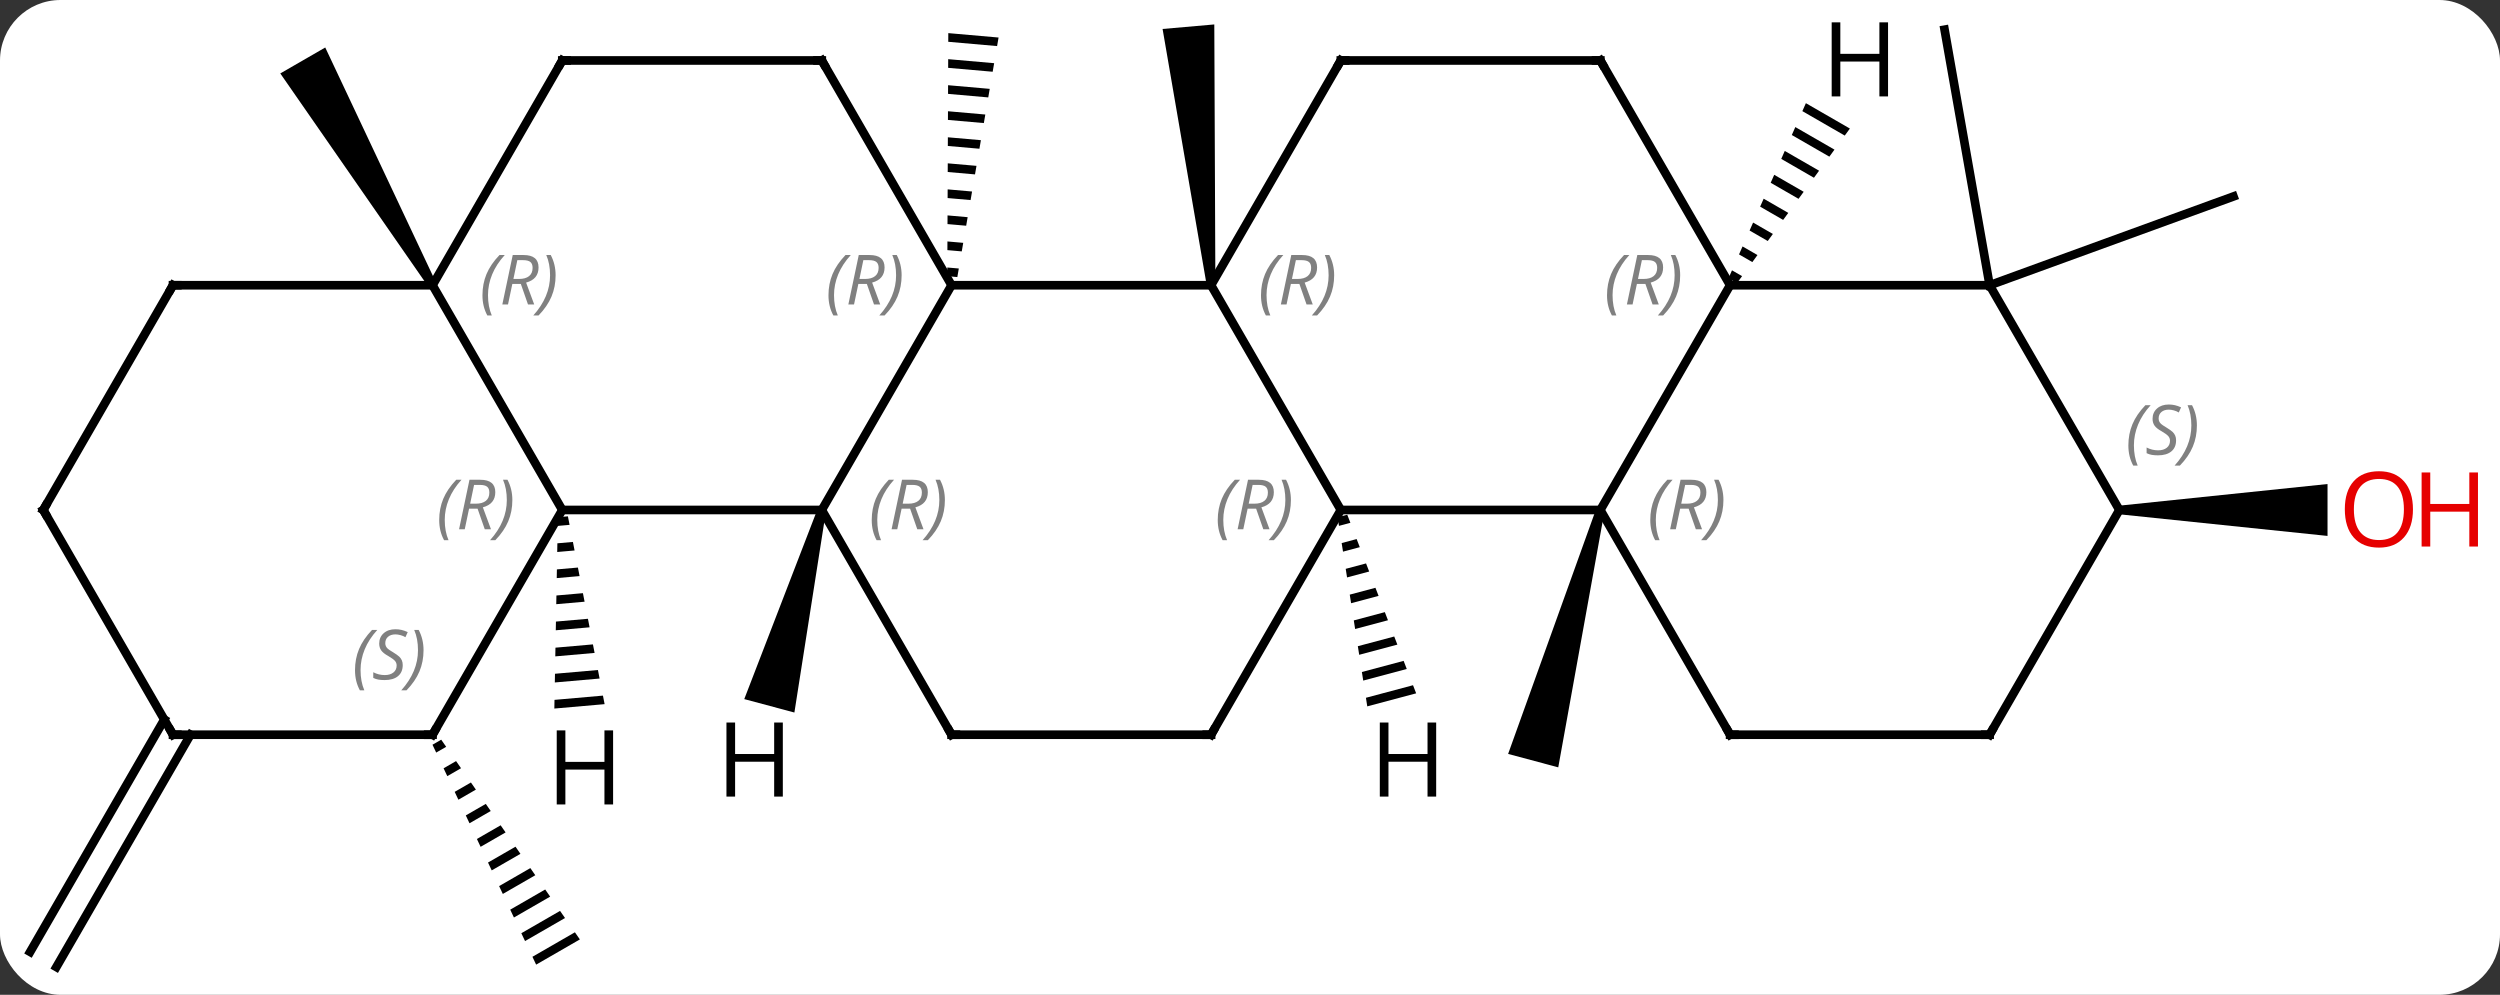 <svg width="289" viewBox="0 0 289 115" style="fill-opacity:1; color-rendering:auto; color-interpolation:auto; text-rendering:auto; stroke:black; stroke-linecap:square; stroke-miterlimit:10; shape-rendering:auto; stroke-opacity:1; fill:black; stroke-dasharray:none; font-weight:normal; stroke-width:1; font-family:'Open Sans'; font-style:normal; stroke-linejoin:miter; font-size:12; stroke-dashoffset:0; image-rendering:auto;" height="115" class="cas-substance-image" xmlns:xlink="http://www.w3.org/1999/xlink" xmlns="http://www.w3.org/2000/svg"><rect x="0" y="0" width="289" height="115" fill="#333333" stroke="none"/><svg class="cas-substance-single-component"><rect y="0" x="0" width="289" stroke="none" ry="7" rx="7" height="115" fill="white" class="cas-substance-group"/><svg y="0" x="0" width="289" viewBox="0 0 289 115" style="fill:black;" height="115" class="cas-substance-single-component-image"><svg><g><g transform="translate(140,57)" style="text-rendering:geometricPrecision; color-rendering:optimizeQuality; color-interpolation:linearRGB; stroke-linecap:butt; image-rendering:optimizeQuality;"><path style="stroke:none;" d="M0.498 -24.071 L-0.498 -23.983 L-5.605 -53.651 L0.373 -54.175 Z"/><path style="stroke:none;" d="M-30.377 -53.171 L-30.381 -52.168 L-30.381 -52.168 L-24.736 -51.673 L-24.736 -51.673 L-24.566 -52.662 L-24.566 -52.662 L-30.377 -53.171 ZM-30.389 -50.161 L-30.393 -49.157 L-30.393 -49.157 L-25.247 -48.706 L-25.247 -48.706 L-25.076 -49.695 L-25.076 -49.695 L-30.389 -50.161 ZM-30.402 -47.15 L-30.406 -46.147 L-30.406 -46.147 L-25.757 -45.739 L-25.757 -45.739 L-25.587 -46.728 L-25.587 -46.728 L-30.402 -47.15 ZM-30.414 -44.14 L-30.419 -43.136 L-26.268 -42.773 L-26.268 -42.773 L-26.098 -43.761 L-26.098 -43.761 L-30.414 -44.14 ZM-30.427 -41.13 L-30.431 -40.126 L-30.431 -40.126 L-26.779 -39.806 L-26.779 -39.806 L-26.608 -40.795 L-26.608 -40.795 L-30.427 -41.13 ZM-30.439 -38.119 L-30.444 -37.116 L-30.444 -37.116 L-27.289 -36.839 L-27.289 -36.839 L-27.119 -37.828 L-27.119 -37.828 L-30.439 -38.119 ZM-30.452 -35.109 L-30.456 -34.105 L-30.456 -34.105 L-27.8 -33.873 L-27.8 -33.873 L-27.63 -34.861 L-27.63 -34.861 L-30.452 -35.109 ZM-30.465 -32.099 L-30.469 -31.095 L-30.469 -31.095 L-28.31 -30.906 L-28.31 -30.906 L-28.14 -31.895 L-28.14 -31.895 L-30.465 -32.099 ZM-30.477 -29.088 L-30.481 -28.085 L-30.481 -28.085 L-28.821 -27.939 L-28.821 -27.939 L-28.651 -28.928 L-28.651 -28.928 L-30.477 -29.088 ZM-30.49 -26.078 L-30.494 -25.074 L-29.332 -24.972 L-29.332 -24.972 L-29.162 -25.961 L-29.162 -25.961 L-30.49 -26.078 Z"/><path style="stroke:none;" d="M44.517 1.824 L45.483 2.082 L40.134 31.706 L34.338 30.154 Z"/><path style="stroke:none;" d="M-89.567 -24.277 L-90.433 -23.777 L-107.598 -48.51 L-102.402 -51.51 Z"/><path style="stroke:none;" d="M-88.995 28.508 L-90.005 29.09 L-89.577 29.998 L-89.577 29.998 L-88.422 29.332 L-88.995 28.508 ZM-87.278 30.982 L-88.722 31.814 L-88.293 32.722 L-86.705 31.806 L-87.278 30.982 ZM-85.56 33.455 L-87.438 34.538 L-87.01 35.446 L-84.988 34.28 L-85.56 33.455 ZM-83.843 35.929 L-86.154 37.262 L-85.726 38.17 L-85.726 38.17 L-83.271 36.754 L-83.843 35.929 ZM-82.126 38.403 L-84.87 39.986 L-84.442 40.893 L-84.442 40.893 L-81.554 39.228 L-82.126 38.403 ZM-80.409 40.877 L-83.586 42.709 L-83.158 43.617 L-83.158 43.617 L-79.837 41.702 L-79.837 41.702 L-80.409 40.877 ZM-78.692 43.351 L-82.302 45.433 L-81.874 46.341 L-81.874 46.341 L-78.12 44.176 L-78.12 44.176 L-78.692 43.351 ZM-76.975 45.825 L-81.018 48.157 L-81.018 48.157 L-80.59 49.065 L-76.402 46.65 L-76.975 45.825 ZM-75.258 48.299 L-79.734 50.88 L-79.734 50.88 L-79.306 51.788 L-74.685 49.123 L-74.685 49.123 L-75.258 48.299 ZM-73.54 50.773 L-78.451 53.604 L-78.023 54.512 L-72.968 51.597 L-73.54 50.773 Z"/><line y2="-24.027" y1="-53.571" x2="90" x1="84.792" style="fill:none;"/><line y2="-24.027" y1="-34.29" x2="90" x1="118.191" style="fill:none;"/><line y2="27.933" y1="54.788" x2="-117.979" x1="-133.484" style="fill:none;"/><line y2="26.183" y1="53.038" x2="-121.01" x1="-136.516" style="fill:none;"/><path style="stroke:none;" d="M105 2.453 L105 1.453 L129.062 -1.047 L129.062 4.953 Z"/><line y2="-24.027" y1="-24.027" x2="-30" x1="0" style="fill:none;"/><line y2="1.953" y1="-24.027" x2="15" x1="0" style="fill:none;"/><line y2="-50.01" y1="-24.027" x2="15" x1="0" style="fill:none;"/><line y2="1.953" y1="-24.027" x2="-45" x1="-30" style="fill:none;"/><line y2="-50.01" y1="-24.027" x2="-45" x1="-30" style="fill:none;"/><line y2="1.953" y1="1.953" x2="45" x1="15" style="fill:none;"/><line y2="27.933" y1="1.953" x2="0" x1="15" style="fill:none;"/><line y2="-50.01" y1="-50.01" x2="45" x1="15" style="fill:none;"/><line y2="1.953" y1="1.953" x2="-75" x1="-45" style="fill:none;"/><line y2="27.933" y1="1.953" x2="-30" x1="-45" style="fill:none;"/><line y2="-50.01" y1="-50.01" x2="-75" x1="-45" style="fill:none;"/><line y2="-24.027" y1="1.953" x2="60" x1="45" style="fill:none;"/><line y2="27.933" y1="1.953" x2="60" x1="45" style="fill:none;"/><line y2="27.933" y1="27.933" x2="-30" x1="0" style="fill:none;"/><line y2="-24.027" y1="-50.01" x2="60" x1="45" style="fill:none;"/><line y2="-24.027" y1="1.953" x2="-90" x1="-75" style="fill:none;"/><line y2="27.933" y1="1.953" x2="-90" x1="-75" style="fill:none;"/><line y2="-24.027" y1="-50.01" x2="-90" x1="-75" style="fill:none;"/><line y2="-24.027" y1="-24.027" x2="90" x1="60" style="fill:none;"/><line y2="27.933" y1="27.933" x2="90" x1="60" style="fill:none;"/><line y2="-24.027" y1="-24.027" x2="-120" x1="-90" style="fill:none;"/><line y2="27.933" y1="27.933" x2="-120" x1="-90" style="fill:none;"/><line y2="1.953" y1="-24.027" x2="105" x1="90" style="fill:none;"/><line y2="1.953" y1="27.933" x2="105" x1="90" style="fill:none;"/><line y2="1.953" y1="-24.027" x2="-135" x1="-120" style="fill:none;"/><line y2="1.953" y1="27.933" x2="-135" x1="-120" style="fill:none;"/><path style="stroke:none;" d="M15.743 2.499 L14.629 2.796 L14.629 2.796 L14.785 3.79 L16.105 3.437 L15.743 2.499 ZM16.829 5.315 L15.096 5.777 L15.252 6.771 L17.191 6.253 L17.191 6.253 L16.829 5.315 ZM17.915 8.131 L15.564 8.758 L15.72 9.752 L15.72 9.752 L18.277 9.069 L17.915 8.131 ZM19.001 10.947 L16.031 11.739 L16.031 11.739 L16.187 12.733 L19.363 11.886 L19.001 10.947 ZM20.087 13.763 L16.498 14.72 L16.498 14.72 L16.654 15.714 L16.654 15.714 L20.449 14.701 L20.449 14.701 L20.087 13.763 ZM21.173 16.579 L16.966 17.701 L16.966 17.701 L17.122 18.695 L17.122 18.695 L21.535 17.518 L21.535 17.518 L21.173 16.579 ZM22.259 19.395 L17.433 20.683 L17.433 20.683 L17.589 21.676 L17.589 21.676 L22.621 20.334 L22.621 20.334 L22.259 19.395 ZM23.345 22.211 L17.901 23.664 L17.901 23.664 L18.056 24.657 L18.056 24.657 L23.707 23.15 L23.707 23.15 L23.345 22.211 Z"/><path style="stroke:none;" d="M-45.483 1.824 L-44.517 2.082 L-48.168 25.368 L-53.964 23.816 Z"/><path style="stroke:none;" d="M-74.35 2.688 L-75.513 2.789 L-75.531 3.795 L-74.157 3.675 L-74.35 2.688 ZM-73.771 5.648 L-75.568 5.806 L-75.586 6.811 L-75.586 6.811 L-73.579 6.635 L-73.771 5.648 ZM-73.193 8.609 L-75.623 8.822 L-75.623 8.822 L-75.642 9.828 L-75.642 9.828 L-73 9.596 L-73.193 8.609 ZM-72.614 11.57 L-75.678 11.838 L-75.697 12.844 L-75.697 12.844 L-72.422 12.557 L-72.614 11.57 ZM-72.036 14.531 L-75.734 14.855 L-75.752 15.86 L-71.843 15.518 L-72.036 14.531 ZM-71.457 17.491 L-75.789 17.871 L-75.808 18.877 L-71.265 18.478 L-71.265 18.478 L-71.457 17.491 ZM-70.879 20.452 L-75.844 20.887 L-75.844 20.887 L-75.863 21.893 L-75.863 21.893 L-70.686 21.439 L-70.879 20.452 ZM-70.3 23.413 L-75.9 23.904 L-75.9 23.904 L-75.918 24.909 L-75.918 24.909 L-70.108 24.4 L-70.108 24.4 L-70.3 23.413 Z"/><path style="stroke:none;" d="M68.76 -45.073 L68.353 -44.153 L73.253 -41.327 L73.847 -42.139 L73.847 -42.139 L68.76 -45.073 ZM67.54 -42.312 L67.133 -41.392 L71.473 -38.89 L72.066 -39.702 L67.54 -42.312 ZM66.319 -39.552 L65.913 -38.632 L65.913 -38.632 L69.692 -36.452 L70.286 -37.265 L66.319 -39.552 ZM65.099 -36.792 L64.692 -35.871 L67.912 -34.015 L67.912 -34.015 L68.505 -34.828 L65.099 -36.792 ZM63.879 -34.031 L63.472 -33.111 L66.131 -31.578 L66.131 -31.578 L66.725 -32.39 L66.725 -32.39 L63.879 -34.031 ZM62.659 -31.271 L62.252 -30.351 L64.351 -29.14 L64.944 -29.953 L64.944 -29.953 L62.659 -31.271 ZM61.438 -28.511 L61.032 -27.59 L62.571 -26.703 L63.164 -27.516 L63.164 -27.516 L61.438 -28.511 ZM60.218 -25.75 L59.812 -24.83 L59.812 -24.83 L60.79 -24.266 L61.384 -25.078 L60.218 -25.75 Z"/></g><g transform="translate(140,57)" style="fill:rgb(230,0,0); text-rendering:geometricPrecision; color-rendering:optimizeQuality; image-rendering:optimizeQuality; font-family:'Open Sans'; stroke:rgb(230,0,0); color-interpolation:linearRGB;"><path style="stroke:none;" d="M138.938 1.883 Q138.938 3.945 137.898 5.125 Q136.859 6.305 135.016 6.305 Q133.125 6.305 132.094 5.141 Q131.062 3.976 131.062 1.867 Q131.062 -0.227 132.094 -1.375 Q133.125 -2.524 135.016 -2.524 Q136.875 -2.524 137.906 -1.352 Q138.938 -0.18 138.938 1.883 ZM132.109 1.883 Q132.109 3.617 132.852 4.523 Q133.594 5.43 135.016 5.43 Q136.438 5.43 137.164 4.531 Q137.891 3.633 137.891 1.883 Q137.891 0.148 137.164 -0.742 Q136.438 -1.633 135.016 -1.633 Q133.594 -1.633 132.852 -0.735 Q132.109 0.164 132.109 1.883 Z"/><path style="stroke:none;" d="M146.453 6.18 L145.453 6.18 L145.453 2.148 L140.938 2.148 L140.938 6.18 L139.938 6.18 L139.938 -2.383 L140.938 -2.383 L140.938 1.258 L145.453 1.258 L145.453 -2.383 L146.453 -2.383 L146.453 6.18 Z"/></g><g transform="translate(140,57)" style="font-size:8px; fill:gray; text-rendering:geometricPrecision; image-rendering:optimizeQuality; color-rendering:optimizeQuality; font-family:'Open Sans'; font-style:italic; stroke:gray; color-interpolation:linearRGB;"><path style="stroke:none;" d="M5.771 -22.863 Q5.771 -24.191 6.24 -25.316 Q6.709 -26.441 7.74 -27.519 L8.35 -27.519 Q7.381 -26.457 6.896 -25.285 Q6.412 -24.113 6.412 -22.879 Q6.412 -21.551 6.85 -20.535 L6.334 -20.535 Q5.771 -21.566 5.771 -22.863 ZM9.225 -24.176 L8.725 -21.801 L8.068 -21.801 L9.271 -27.519 L10.521 -27.519 Q12.256 -27.519 12.256 -26.082 Q12.256 -24.723 10.818 -24.332 L11.756 -21.801 L11.037 -21.801 L10.209 -24.176 L9.225 -24.176 ZM9.803 -26.926 Q9.412 -25.004 9.35 -24.754 L10.006 -24.754 Q10.756 -24.754 11.162 -25.082 Q11.568 -25.41 11.568 -26.035 Q11.568 -26.504 11.31 -26.715 Q11.053 -26.926 10.459 -26.926 L9.803 -26.926 ZM14.229 -25.176 Q14.229 -23.848 13.752 -22.715 Q13.275 -21.582 12.26 -20.535 L11.65 -20.535 Q13.588 -22.691 13.588 -25.176 Q13.588 -26.504 13.15 -27.519 L13.666 -27.519 Q14.229 -26.457 14.229 -25.176 Z"/><path style="stroke:none;" d="M-44.228 -22.863 Q-44.228 -24.191 -43.76 -25.316 Q-43.291 -26.441 -42.26 -27.519 L-41.65 -27.519 Q-42.619 -26.457 -43.103 -25.285 Q-43.588 -24.113 -43.588 -22.879 Q-43.588 -21.551 -43.15 -20.535 L-43.666 -20.535 Q-44.228 -21.566 -44.228 -22.863 ZM-40.775 -24.176 L-41.275 -21.801 L-41.932 -21.801 L-40.728 -27.519 L-39.478 -27.519 Q-37.744 -27.519 -37.744 -26.082 Q-37.744 -24.723 -39.182 -24.332 L-38.244 -21.801 L-38.963 -21.801 L-39.791 -24.176 L-40.775 -24.176 ZM-40.197 -26.926 Q-40.588 -25.004 -40.65 -24.754 L-39.994 -24.754 Q-39.244 -24.754 -38.838 -25.082 Q-38.432 -25.41 -38.432 -26.035 Q-38.432 -26.504 -38.69 -26.715 Q-38.947 -26.926 -39.541 -26.926 L-40.197 -26.926 ZM-35.772 -25.176 Q-35.772 -23.848 -36.248 -22.715 Q-36.725 -21.582 -37.74 -20.535 L-38.35 -20.535 Q-36.412 -22.691 -36.412 -25.176 Q-36.412 -26.504 -36.85 -27.519 L-36.334 -27.519 Q-35.772 -26.457 -35.772 -25.176 Z"/><path style="stroke:none;" d="M0.771 3.117 Q0.771 1.789 1.24 0.664 Q1.709 -0.461 2.74 -1.539 L3.35 -1.539 Q2.381 -0.477 1.897 0.695 Q1.412 1.867 1.412 3.101 Q1.412 4.43 1.85 5.445 L1.334 5.445 Q0.771 4.414 0.771 3.117 ZM4.225 1.805 L3.725 4.18 L3.068 4.18 L4.271 -1.539 L5.521 -1.539 Q7.256 -1.539 7.256 -0.102 Q7.256 1.258 5.818 1.648 L6.756 4.18 L6.037 4.18 L5.209 1.805 L4.225 1.805 ZM4.803 -0.945 Q4.412 0.976 4.35 1.226 L5.006 1.226 Q5.756 1.226 6.162 0.898 Q6.568 0.57 6.568 -0.055 Q6.568 -0.524 6.311 -0.735 Q6.053 -0.945 5.459 -0.945 L4.803 -0.945 ZM9.229 0.805 Q9.229 2.133 8.752 3.265 Q8.275 4.398 7.26 5.445 L6.65 5.445 Q8.588 3.289 8.588 0.805 Q8.588 -0.524 8.15 -1.539 L8.666 -1.539 Q9.229 -0.477 9.229 0.805 Z"/></g><g transform="translate(140,57)" style="stroke-linecap:butt; font-size:8px; text-rendering:geometricPrecision; image-rendering:optimizeQuality; color-rendering:optimizeQuality; font-family:'Open Sans'; font-style:italic; color-interpolation:linearRGB; stroke-miterlimit:5;"><path style="fill:none;" d="M14.75 -49.577 L15 -50.01 L15.5 -50.01"/><path style="fill:gray; stroke:none;" d="M-39.228 3.117 Q-39.228 1.789 -38.76 0.664 Q-38.291 -0.461 -37.26 -1.539 L-36.65 -1.539 Q-37.619 -0.477 -38.103 0.695 Q-38.588 1.867 -38.588 3.101 Q-38.588 4.43 -38.15 5.445 L-38.666 5.445 Q-39.228 4.414 -39.228 3.117 ZM-35.775 1.805 L-36.275 4.18 L-36.932 4.18 L-35.728 -1.539 L-34.478 -1.539 Q-32.744 -1.539 -32.744 -0.102 Q-32.744 1.258 -34.182 1.648 L-33.244 4.18 L-33.963 4.18 L-34.791 1.805 L-35.775 1.805 ZM-35.197 -0.945 Q-35.588 0.976 -35.65 1.226 L-34.994 1.226 Q-34.244 1.226 -33.838 0.898 Q-33.432 0.57 -33.432 -0.055 Q-33.432 -0.524 -33.69 -0.735 Q-33.947 -0.945 -34.541 -0.945 L-35.197 -0.945 ZM-30.771 0.805 Q-30.771 2.133 -31.248 3.265 Q-31.725 4.398 -32.74 5.445 L-33.35 5.445 Q-31.412 3.289 -31.412 0.805 Q-31.412 -0.524 -31.85 -1.539 L-31.334 -1.539 Q-30.771 -0.477 -30.771 0.805 Z"/><path style="fill:none;" d="M-44.75 -49.577 L-45 -50.01 L-45.5 -50.01"/><path style="fill:gray; stroke:none;" d="M50.772 3.117 Q50.772 1.789 51.24 0.664 Q51.709 -0.461 52.74 -1.539 L53.35 -1.539 Q52.381 -0.477 51.897 0.695 Q51.412 1.867 51.412 3.101 Q51.412 4.43 51.85 5.445 L51.334 5.445 Q50.772 4.414 50.772 3.117 ZM54.225 1.805 L53.725 4.18 L53.068 4.18 L54.272 -1.539 L55.522 -1.539 Q57.256 -1.539 57.256 -0.102 Q57.256 1.258 55.818 1.648 L56.756 4.18 L56.037 4.18 L55.209 1.805 L54.225 1.805 ZM54.803 -0.945 Q54.412 0.976 54.35 1.226 L55.006 1.226 Q55.756 1.226 56.162 0.898 Q56.568 0.57 56.568 -0.055 Q56.568 -0.524 56.31 -0.735 Q56.053 -0.945 55.459 -0.945 L54.803 -0.945 ZM59.228 0.805 Q59.228 2.133 58.752 3.265 Q58.275 4.398 57.26 5.445 L56.65 5.445 Q58.588 3.289 58.588 0.805 Q58.588 -0.524 58.15 -1.539 L58.666 -1.539 Q59.228 -0.477 59.228 0.805 Z"/><path style="fill:none;" d="M0.25 27.5 L0 27.933 L-0.5 27.933"/><path style="fill:none;" d="M44.5 -50.01 L45 -50.01 L45.25 -49.577"/><path style="fill:gray; stroke:none;" d="M-89.228 3.117 Q-89.228 1.789 -88.76 0.664 Q-88.291 -0.461 -87.26 -1.539 L-86.65 -1.539 Q-87.619 -0.477 -88.103 0.695 Q-88.588 1.867 -88.588 3.101 Q-88.588 4.43 -88.15 5.445 L-88.666 5.445 Q-89.228 4.414 -89.228 3.117 ZM-85.775 1.805 L-86.275 4.18 L-86.932 4.18 L-85.728 -1.539 L-84.478 -1.539 Q-82.744 -1.539 -82.744 -0.102 Q-82.744 1.258 -84.182 1.648 L-83.244 4.18 L-83.963 4.18 L-84.791 1.805 L-85.775 1.805 ZM-85.197 -0.945 Q-85.588 0.976 -85.65 1.226 L-84.994 1.226 Q-84.244 1.226 -83.838 0.898 Q-83.432 0.57 -83.432 -0.055 Q-83.432 -0.524 -83.689 -0.735 Q-83.947 -0.945 -84.541 -0.945 L-85.197 -0.945 ZM-80.772 0.805 Q-80.772 2.133 -81.248 3.265 Q-81.725 4.398 -82.74 5.445 L-83.35 5.445 Q-81.412 3.289 -81.412 0.805 Q-81.412 -0.524 -81.85 -1.539 L-81.334 -1.539 Q-80.772 -0.477 -80.772 0.805 Z"/><path style="fill:none;" d="M-30.25 27.5 L-30 27.933 L-29.5 27.933"/><path style="fill:none;" d="M-74.5 -50.01 L-75 -50.01 L-75.25 -49.577"/><path style="fill:gray; stroke:none;" d="M45.772 -22.863 Q45.772 -24.191 46.24 -25.316 Q46.709 -26.441 47.74 -27.519 L48.35 -27.519 Q47.381 -26.457 46.897 -25.285 Q46.412 -24.113 46.412 -22.879 Q46.412 -21.551 46.85 -20.535 L46.334 -20.535 Q45.772 -21.566 45.772 -22.863 ZM49.225 -24.176 L48.725 -21.801 L48.068 -21.801 L49.272 -27.519 L50.522 -27.519 Q52.256 -27.519 52.256 -26.082 Q52.256 -24.723 50.818 -24.332 L51.756 -21.801 L51.037 -21.801 L50.209 -24.176 L49.225 -24.176 ZM49.803 -26.926 Q49.412 -25.004 49.35 -24.754 L50.006 -24.754 Q50.756 -24.754 51.162 -25.082 Q51.568 -25.41 51.568 -26.035 Q51.568 -26.504 51.31 -26.715 Q51.053 -26.926 50.459 -26.926 L49.803 -26.926 ZM54.228 -25.176 Q54.228 -23.848 53.752 -22.715 Q53.275 -21.582 52.26 -20.535 L51.65 -20.535 Q53.588 -22.691 53.588 -25.176 Q53.588 -26.504 53.15 -27.519 L53.666 -27.519 Q54.228 -26.457 54.228 -25.176 Z"/><path style="fill:none;" d="M59.75 27.5 L60 27.933 L60.5 27.933"/><path style="fill:gray; stroke:none;" d="M-84.228 -22.863 Q-84.228 -24.191 -83.76 -25.316 Q-83.291 -26.441 -82.26 -27.519 L-81.65 -27.519 Q-82.619 -26.457 -83.103 -25.285 Q-83.588 -24.113 -83.588 -22.879 Q-83.588 -21.551 -83.15 -20.535 L-83.666 -20.535 Q-84.228 -21.566 -84.228 -22.863 ZM-80.775 -24.176 L-81.275 -21.801 L-81.932 -21.801 L-80.728 -27.519 L-79.478 -27.519 Q-77.744 -27.519 -77.744 -26.082 Q-77.744 -24.723 -79.182 -24.332 L-78.244 -21.801 L-78.963 -21.801 L-79.791 -24.176 L-80.775 -24.176 ZM-80.197 -26.926 Q-80.588 -25.004 -80.65 -24.754 L-79.994 -24.754 Q-79.244 -24.754 -78.838 -25.082 Q-78.432 -25.41 -78.432 -26.035 Q-78.432 -26.504 -78.689 -26.715 Q-78.947 -26.926 -79.541 -26.926 L-80.197 -26.926 ZM-75.772 -25.176 Q-75.772 -23.848 -76.248 -22.715 Q-76.725 -21.582 -77.74 -20.535 L-78.35 -20.535 Q-76.412 -22.691 -76.412 -25.176 Q-76.412 -26.504 -76.85 -27.519 L-76.334 -27.519 Q-75.772 -26.457 -75.772 -25.176 Z"/><path style="fill:none;" d="M-89.75 27.5 L-90 27.933 L-90.5 27.933"/><path style="fill:gray; stroke:none;" d="M-98.961 20.476 Q-98.961 19.148 -98.492 18.023 Q-98.023 16.898 -96.992 15.819 L-96.383 15.819 Q-97.351 16.882 -97.836 18.054 Q-98.32 19.226 -98.32 20.46 Q-98.32 21.788 -97.883 22.804 L-98.398 22.804 Q-98.961 21.773 -98.961 20.476 ZM-93.445 19.882 Q-93.445 20.71 -93.992 21.163 Q-94.539 21.616 -95.539 21.616 Q-95.945 21.616 -96.258 21.562 Q-96.57 21.507 -96.851 21.366 L-96.851 20.71 Q-96.226 21.038 -95.523 21.038 Q-94.898 21.038 -94.523 20.741 Q-94.148 20.445 -94.148 19.929 Q-94.148 19.616 -94.351 19.39 Q-94.555 19.163 -95.117 18.835 Q-95.711 18.507 -95.937 18.179 Q-96.164 17.851 -96.164 17.398 Q-96.164 16.663 -95.648 16.202 Q-95.133 15.741 -94.289 15.741 Q-93.914 15.741 -93.578 15.819 Q-93.242 15.898 -92.867 16.07 L-93.133 16.663 Q-93.383 16.507 -93.703 16.421 Q-94.023 16.335 -94.289 16.335 Q-94.82 16.335 -95.14 16.609 Q-95.461 16.882 -95.461 17.351 Q-95.461 17.554 -95.39 17.702 Q-95.32 17.851 -95.18 17.984 Q-95.039 18.116 -94.617 18.366 Q-94.055 18.71 -93.851 18.905 Q-93.648 19.101 -93.547 19.335 Q-93.445 19.57 -93.445 19.882 ZM-91.039 18.163 Q-91.039 19.491 -91.515 20.624 Q-91.992 21.757 -93.008 22.804 L-93.617 22.804 Q-91.68 20.648 -91.68 18.163 Q-91.68 16.835 -92.117 15.819 L-91.601 15.819 Q-91.039 16.882 -91.039 18.163 Z"/><path style="fill:none;" d="M89.5 27.933 L90 27.933 L90.25 27.5"/><path style="fill:none;" d="M-119.5 -24.027 L-120 -24.027 L-120.25 -23.594"/><path style="fill:none;" d="M-119.5 27.933 L-120 27.933 L-120.25 27.5"/><path style="fill:gray; stroke:none;" d="M106.039 -5.504 Q106.039 -6.832 106.508 -7.957 Q106.977 -9.082 108.008 -10.16 L108.617 -10.16 Q107.648 -9.098 107.164 -7.926 Q106.68 -6.754 106.68 -5.52 Q106.68 -4.192 107.117 -3.176 L106.602 -3.176 Q106.039 -4.207 106.039 -5.504 ZM111.555 -6.098 Q111.555 -5.27 111.008 -4.817 Q110.461 -4.363 109.461 -4.363 Q109.055 -4.363 108.742 -4.418 Q108.43 -4.473 108.148 -4.613 L108.148 -5.27 Q108.773 -4.942 109.477 -4.942 Q110.102 -4.942 110.477 -5.238 Q110.852 -5.535 110.852 -6.051 Q110.852 -6.363 110.648 -6.59 Q110.445 -6.817 109.883 -7.145 Q109.289 -7.473 109.063 -7.801 Q108.836 -8.129 108.836 -8.582 Q108.836 -9.317 109.352 -9.777 Q109.867 -10.238 110.711 -10.238 Q111.086 -10.238 111.422 -10.16 Q111.758 -10.082 112.133 -9.91 L111.867 -9.317 Q111.617 -9.473 111.297 -9.559 Q110.977 -9.645 110.711 -9.645 Q110.18 -9.645 109.859 -9.371 Q109.539 -9.098 109.539 -8.629 Q109.539 -8.426 109.609 -8.277 Q109.68 -8.129 109.82 -7.996 Q109.961 -7.863 110.383 -7.613 Q110.945 -7.27 111.148 -7.074 Q111.352 -6.879 111.453 -6.645 Q111.555 -6.41 111.555 -6.098 ZM113.961 -7.817 Q113.961 -6.488 113.484 -5.356 Q113.008 -4.223 111.992 -3.176 L111.383 -3.176 Q113.32 -5.332 113.32 -7.817 Q113.32 -9.145 112.883 -10.16 L113.398 -10.16 Q113.961 -9.098 113.961 -7.817 Z"/><path style="fill:none;" d="M-134.75 1.52 L-135 1.953 L-134.75 2.386"/><path style="stroke:none;" d="M26.022 35.086 L25.022 35.086 L25.022 31.055 L20.506 31.055 L20.506 35.086 L19.506 35.086 L19.506 26.524 L20.506 26.524 L20.506 30.164 L25.022 30.164 L25.022 26.524 L26.022 26.524 L26.022 35.086 Z"/><path style="stroke:none;" d="M-49.506 35.086 L-50.506 35.086 L-50.506 31.055 L-55.022 31.055 L-55.022 35.086 L-56.022 35.086 L-56.022 26.524 L-55.022 26.524 L-55.022 30.164 L-50.506 30.164 L-50.506 26.524 L-49.506 26.524 L-49.506 35.086 Z"/><path style="stroke:none;" d="M-69.126 35.995 L-70.126 35.995 L-70.126 31.964 L-74.642 31.964 L-74.642 35.995 L-75.642 35.995 L-75.642 27.433 L-74.642 27.433 L-74.642 31.073 L-70.126 31.073 L-70.126 27.433 L-69.126 27.433 L-69.126 35.995 Z"/><path style="stroke:none;" d="M78.258 -45.854 L77.258 -45.854 L77.258 -49.885 L72.742 -49.885 L72.742 -45.854 L71.742 -45.854 L71.742 -54.416 L72.742 -54.416 L72.742 -50.776 L77.258 -50.776 L77.258 -54.416 L78.258 -54.416 L78.258 -45.854 Z"/></g></g></svg></svg></svg></svg>